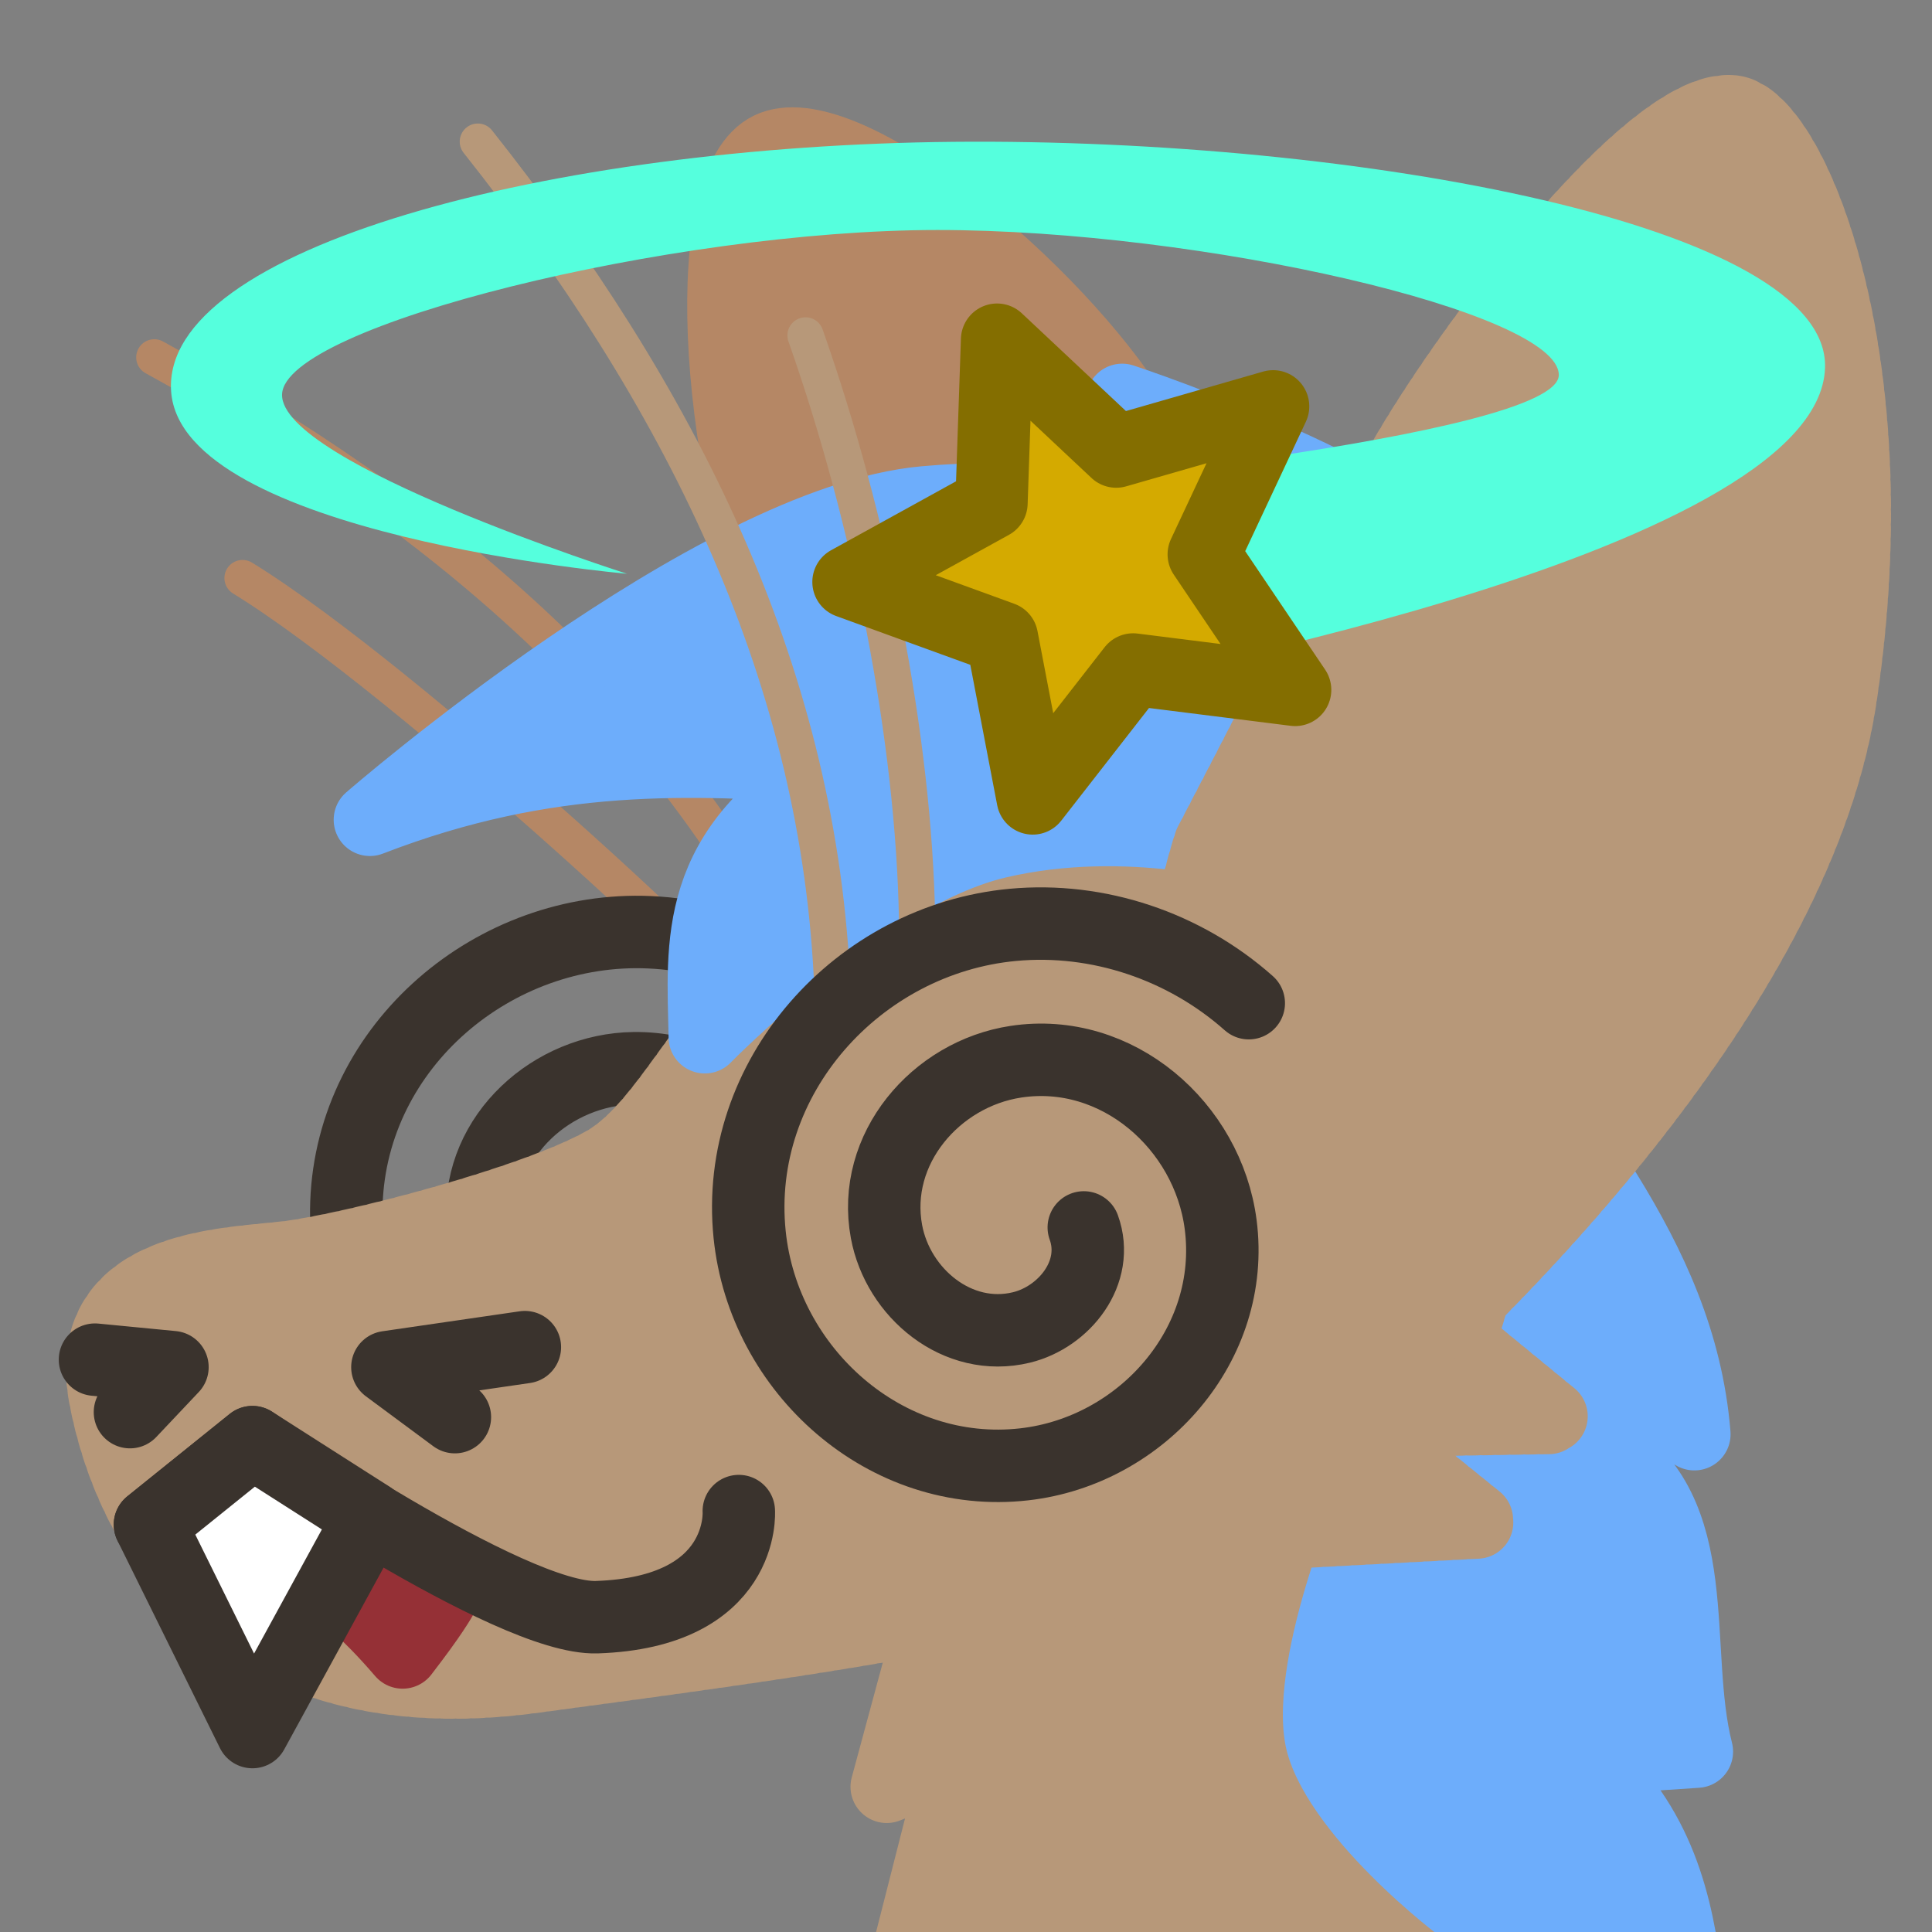 <?xml version="1.0" encoding="UTF-8" standalone="no"?>
<!-- Created with Inkscape (http://www.inkscape.org/) -->

<svg
   version="1.1"
   id="svg824"
   width="1706.667"
   height="1706.667"
   viewBox="0 0 1706.667 1706.667"
   sodipodi:docname="ying_dazed.svg"
   inkscape:version="1.1 (c68e22c387, 2021-05-23)"
   inkscape:export-filename="D:\Pictures\yingmotes\ying_dazed.png"
   inkscape:export-xdpi="72"
   inkscape:export-ydpi="72"
   xmlns:inkscape="http://www.inkscape.org/namespaces/inkscape"
   xmlns:sodipodi="http://sodipodi.sourceforge.net/DTD/sodipodi-0.dtd"
   xmlns="http://www.w3.org/2000/svg"
   xmlns:svg="http://www.w3.org/2000/svg">
  <rect x="0" y="0" width="1706.667" height="1706.667" fill="#808080" stroke="none"/>
  <defs
     id="defs828" />
  <sodipodi:namedview
     id="namedview826"
     pagecolor="#ffffff"
     bordercolor="#666666"
     borderopacity="1.0"
     inkscape:pageshadow="2"
     inkscape:pageopacity="0.0"
     inkscape:pagecheckerboard="0"
     showgrid="false"
     inkscape:zoom="0.90585932"
     inkscape:cx="380.85384"
     inkscape:cy="1412.471"
     inkscape:window-width="1920"
     inkscape:window-height="1001"
     inkscape:window-x="-9"
     inkscape:window-y="-9"
     inkscape:window-maximized="1"
     inkscape:current-layer="g13003" />
  <g
     id="layer1"
     inkscape:label="Ying"
     style="display:inline"
     inkscape:groupmode="layer">
    <path
       style="display:inline;fill:#6dadfb;stroke:#6dadfb;stroke-width:64;stroke-linecap:round;stroke-linejoin:round;-inkscape-stroke:none;paint-order:fill markers stroke;stop-color:#000000"
       d="m 1298.031,865.098 c 70.798,131.454 185.382,239.025 198.706,401.828 -29.438,-19.135 -55.932,-14.719 -79.483,13.247 91.022,54.7 58.514,175.917 81.69,267.15 l -99.353,6.624 c 66.759,58.919 81.773,128.186 90.522,198.706 l -494.507,2.208 c -24.38,-41.481 23.115,-208.563 66.236,-227.044 0,0 3.379,-20.015 -75.353,-9.455 C 1015.23,1271.09 1172.184,1096.186 1298.031,865.098 Z"
       id="path3091"
       sodipodi:nodetypes="cccccccccc"
       inkscape:label="mane" />
    <path
       style="opacity:1;fill:#b79879;fill-opacity:1;stroke:#b79879;stroke-width:64;stroke-linecap:round;stroke-linejoin:round;stroke-miterlimit:4;stroke-dasharray:none;stroke-dashoffset:0;stroke-opacity:1;paint-order:fill markers stroke;stop-color:#000000"
       d="m 848.093,1338.888 -64.785,239.508 62.822,-25.521 -51.043,200.244 459.384,-15.705 c 0,0 -127.607,-94.233 -149.202,-184.539 -21.595,-90.306 51.043,-253.25 51.043,-253.25 z"
       id="path3340"
       inkscape:label="neck" />
    <g
       id="g12988"
       inkscape:label="head">
      <path
         style="display:inline;fill:none;fill-opacity:1;stroke:#b58765;stroke-width:32;stroke-linecap:round;stroke-linejoin:round;stroke-miterlimit:4;stroke-dasharray:none;stroke-dashoffset:0;stroke-opacity:1;paint-order:fill markers stroke;stop-color:#000000"
         d="m 214.247,510.634 c 147.168,90.378 469.022,391.007 421.528,363.052"
         id="path6280-0-6"
         sodipodi:nodetypes="cc"
         inkscape:label="eyelash left small" />
      <path
         style="display:inline;fill:none;fill-opacity:1;stroke:#b58765;stroke-width:32;stroke-linecap:round;stroke-linejoin:round;stroke-miterlimit:4;stroke-dasharray:none;stroke-dashoffset:0;stroke-opacity:1;paint-order:fill markers stroke;stop-color:#000000"
         d="M 136.307,315.67 C 386.364,452.289 592.003,626.13 711.506,872.152"
         id="path6280-3"
         sodipodi:nodetypes="cc"
         inkscape:label="eyelash left big" />
      <path
         sodipodi:type="spiral"
         style="display:inline;fill:none;fill-rule:evenodd;stroke:#3a332d;stroke-width:64;stroke-linecap:round;stroke-linejoin:round;stroke-miterlimit:4;stroke-dasharray:none;stroke-opacity:1"
         id="path1108-3"
         sodipodi:cx="896.38641"
         sodipodi:cy="1046.5201"
         sodipodi:expansion="1"
         sodipodi:revolution="2.3504226"
         sodipodi:radius="284.2439"
         sodipodi:argument="-18.077454"
         sodipodi:t0="0.20026168"
         d="m 849.023,1014.945 c 10.911,-40.695 59.415,-55.048 95.709,-40.943 54.108,21.028 72.121,87.339 49.328,137.635 -30.644,67.622 -115.391,89.375 -179.561,57.714 -81.197,-40.063 -106.719,-143.502 -66.099,-221.487 49.384,-94.81 171.646,-124.114 263.413,-74.484 108.447,58.651 141.541,199.809 82.869,305.339 -67.883,122.099 -227.985,158.989 -347.265,91.254 -65.968,-37.461 -113.636,-102.385 -131.287,-176.002"
         transform="rotate(152.983,714.304,1025.914)" />
      <path
         style="opacity:1;fill:#b58765;fill-opacity:1;stroke:#b58765;stroke-width:64;stroke-linecap:round;stroke-miterlimit:4;stroke-dasharray:none;stroke-dashoffset:0;stroke-opacity:1;paint-order:fill markers stroke;stop-color:#000000"
         d="m 869.1,890.465 c 0,0 -108.593,-140.074 -171.67,-311.574 -69.391,-188.667 -79.124,-418.215 -17.361,-448.036 61.763,-29.821 237.927,110.764 316.813,228.866 78.886,118.102 163.566,414.932 163.566,414.932 z"
         id="path1640"
         inkscape:label="leftear"
         sodipodi:nodetypes="cssscc"
         inkscape:transform-center-x="89.149478"
         inkscape:transform-center-y="-248.10001" />
      <path
         id="path1148"
         style="display:inline;opacity:1;fill:#b79879;stroke:#b79879;stroke-width:64;stroke-linecap:round;stroke-linejoin:round;stroke-miterlimit:4;stroke-dasharray:6.4, 6.4;stroke-dashoffset:0;stroke-opacity:1;paint-order:fill markers stroke;stop-color:#000000"
         inkscape:label="head"
         d="m 1299.055,1153.559 c 0,0 -0.108,-10.821 -0.951,-28.418 -0.422,-8.799 -1.026,-19.291 -1.895,-30.973 -0.869,-11.681 -2,-24.552 -3.473,-38.105 -1.473,-13.553 -3.289,-27.788 -5.523,-42.201 -2.235,-14.413 -4.889,-29.005 -8.043,-43.268 -1.577,-7.131 -3.279,-14.182 -5.115,-21.086 -1.836,-6.904 -3.807,-13.662 -5.922,-20.213 -2.115,-6.551 -4.373,-12.892 -6.787,-18.963 -2.414,-6.071 -4.983,-11.87 -7.715,-17.334 -2.732,-5.464 -5.935,-10.786 -9.539,-15.961 -3.604,-5.175 -7.611,-10.205 -11.949,-15.084 -4.338,-4.879 -9.007,-9.609 -13.94,-14.186 -4.932,-4.576 -10.126,-8.999 -15.514,-13.266 -5.387,-4.266 -10.967,-8.375 -16.67,-12.324 -5.703,-3.949 -11.53,-7.738 -17.41,-11.363 -11.761,-7.251 -23.737,-13.847 -35.371,-19.76 -11.634,-5.913 -22.926,-11.142 -33.32,-15.66 -10.395,-4.519 -19.891,-8.326 -27.934,-11.395 -16.085,-6.137 -26.354,-9.318 -26.354,-9.318 -106.831,-15.988 -232.175,6.969 -312.625,60.014 -101.267,66.77 -136.887,176.629 -198.707,211.955 -61.82,35.325 -225.2,77.273 -280.396,83.897 -55.196,6.623 -183.25,6.625 -161.172,123.641 22.078,117.016 112.599,282.605 377.541,247.279 264.942,-35.326 313.515,-44.157 536.508,-88.314 22.897,-4.534 53.848,-18.32 86.828,-36.947 l 213.871,-11.428 -92.926,-75.256 c 5.358,-4.84 10.6,-9.718 15.633,-14.637 l 142.076,-2.375 -84.881,-69.668 c 3.481,-6.554 6.481,-13.021 8.627,-19.307 1.052,-3.082 2.033,-6.627 3.047,-9.977 z" />
      <path
         style="display:inline;fill:#6dadfb;stroke:#6dadfb;stroke-width:64;stroke-linecap:round;stroke-linejoin:round;-inkscape-stroke:none;paint-order:fill markers stroke;stop-color:#000000"
         d="M 880.931,744.045 C 763.916,771.643 622.613,916.257 622.613,916.257 620.953,833.211 611.28,749.437 735.213,677.809 c -124.695,-7.457 -249.288,-15.117 -408.452,46.365 0,0 303.226,-263.622 490.142,-280.397 172.212,-15.455 264.942,37.533 264.942,37.533 -0.192,-45.683 -31.458,-88.259 -90.522,-128.055 0,0 295.852,97.145 333.385,194.291 37.533,97.145 28.702,167.796 28.702,167.796 l -243.752,34.923 c 0,0 -111.711,-33.819 -228.727,-6.221 z"
         id="path1637"
         sodipodi:nodetypes="zcccsccsccz"
         inkscape:label="top hair" />
      <path
         id="path13483"
         style="display:inline;opacity:1;fill:#b79879;stroke:#b79879;stroke-width:64;stroke-linecap:round;stroke-linejoin:round;stroke-miterlimit:4;stroke-dasharray:6.4, 6.4;stroke-dashoffset:0;stroke-opacity:1;paint-order:fill markers stroke;stop-color:#000000"
         inkscape:label="rightear"
         d="m 1530.708,98.41 c -78.987,-8.861 -270.054,256.361 -306.838,338.824 -32.75,73.42 -128.355,256.782 -155.503,308.739 -106.738,355.748 99.885,366.639 207.375,424.644 109.362,-106.001 316.274,-331.812 349.989,-552.777 46.159,-302.527 -43.801,-513.683 -95.023,-519.43 z"
         sodipodi:nodetypes="ssccss"
         inkscape:transform-center-x="-132.14668"
         inkscape:transform-center-y="-323.22963" />
      <g
         id="g13003"
         inkscape:label="face">
        <path
           style="opacity:1;fill:none;fill-opacity:1;stroke:#3a332d;stroke-width:64;stroke-linecap:round;stroke-linejoin:round;stroke-miterlimit:4;stroke-dasharray:none;stroke-dashoffset:0;stroke-opacity:1;paint-order:fill markers stroke;stop-color:#000000"
           d="m 83.898,1201.07 68.443,6.623 -37.533,39.741"
           id="path2163"
           inkscape:label="left nostril" />
        <path
           style="opacity:1;fill:none;fill-opacity:1;stroke:#3a332d;stroke-width:64;stroke-linecap:round;stroke-linejoin:round;stroke-miterlimit:4;stroke-dasharray:none;stroke-dashoffset:0;stroke-opacity:1;paint-order:fill markers stroke;stop-color:#000000"
           d="m 401.828,1251.85 -59.612,-44.157 121.432,-17.663"
           id="path2198"
           inkscape:label="right nostril" />
        <path
           id="path1929"
           style="display:inline;fill:#953036;fill-opacity:1;stroke:#953036;stroke-width:64;stroke-linecap:round;stroke-linejoin:round;stroke-opacity:1;paint-order:fill markers stroke;stop-color:#000000"
           d="m 269.087,1315.373 c 20.255,105.643 18.616,65.232 86.587,144.352 52.16,-67.628 28.021,-50.431 52.16,-67.628"
           sodipodi:nodetypes="ccc" />
        <path
           style="opacity:1;fill:none;fill-opacity:1;stroke:#3a332d;stroke-width:64;stroke-linecap:round;stroke-linejoin:round;stroke-miterlimit:4;stroke-dasharray:none;stroke-dashoffset:0;stroke-opacity:1;paint-order:fill markers stroke;stop-color:#000000"
           d="m 132.471,1346.787 90.522,-72.859 c 0,0 227.99,157.194 304.174,154.641 131.805,-4.416 125.469,-93.736 125.469,-93.736"
           id="path2200"
           sodipodi:nodetypes="ccsc"
           inkscape:label="mouf" />
        <path
           style="opacity:1;fill:#ffffff;fill-opacity:1;stroke:#3a332d;stroke-width:64;stroke-linecap:round;stroke-linejoin:round;stroke-miterlimit:4;stroke-dasharray:none;stroke-dashoffset:0;stroke-opacity:1;paint-order:fill markers stroke;stop-color:#000000"
           d="m 222.993,1530.039 -90.522,-183.251 90.522,-72.859 103.769,66.235 z"
           id="path2202"
           sodipodi:nodetypes="ccccc"
           inkscape:label="toof" />
      </g>
      <path
         style="opacity:1;fill:none;fill-opacity:1;stroke:#b79879;stroke-width:32;stroke-linecap:round;stroke-linejoin:round;stroke-miterlimit:4;stroke-dasharray:none;stroke-dashoffset:0;stroke-opacity:1;paint-order:fill markers stroke;stop-color:#000000"
         d="M 422.098,125.101 C 599.1,348.402 720.689,588.661 734.815,861.807"
         id="path6280"
         sodipodi:nodetypes="cc"
         inkscape:label="eyelash right big" />
      <path
         style="display:inline;fill:none;fill-opacity:1;stroke:#b79879;stroke-width:32;stroke-linecap:round;stroke-linejoin:round;stroke-miterlimit:4;stroke-dasharray:none;stroke-dashoffset:0;stroke-opacity:1;paint-order:fill markers stroke;stop-color:#000000"
         d="m 711.568,296.293 c 57.336,162.601 95.675,355.385 98.55,516.119"
         id="path6280-0"
         sodipodi:nodetypes="cc"
         inkscape:label="eyelash right small" />
      <path
         sodipodi:type="spiral"
         style="fill:none;fill-rule:evenodd;stroke:#3a332d;stroke-width:64;stroke-linecap:round;stroke-linejoin:round;stroke-miterlimit:4;stroke-dasharray:none;stroke-opacity:1"
         id="path1108"
         sodipodi:cx="896.38641"
         sodipodi:cy="1046.5201"
         sodipodi:expansion="1"
         sodipodi:revolution="2.3504226"
         sodipodi:radius="284.2439"
         sodipodi:argument="-18.077454"
         sodipodi:t0="0.20026168"
         d="m 849.023,1014.945 c 10.911,-40.695 59.415,-55.048 95.709,-40.943 54.108,21.028 72.121,87.339 49.328,137.635 -30.644,67.622 -115.391,89.375 -179.561,57.714 -81.197,-40.063 -106.719,-143.502 -66.099,-221.487 49.384,-94.81 171.646,-124.114 263.413,-74.484 108.447,58.651 141.541,199.809 82.869,305.339 -67.883,122.099 -227.985,158.989 -347.265,91.254 -65.968,-37.461 -113.636,-102.385 -131.287,-176.002"
         transform="rotate(145.085,892.304,1066.648)" />
      <g
         id="g6469"
         transform="matrix(0.807,0,0,0.807,2057.622,-400.132)"
         style="stroke-width:1.238">
        <path
           style="fill:#55ffdd;stroke:none;stroke-width:79.261;stroke-linecap:round;stroke-linejoin:round;stroke-miterlimit:4;stroke-dasharray:none;stroke-opacity:1;paint-order:fill markers stroke;stop-color:#000000"
           d="m -1472.635,1033.898 c 0,0 629.237,-58.897 629.237,-127.61 0,-68.713 -390.789,-158.694 -680.017,-158.694 -289.228,0 -715.343,104.705 -717.551,179.962 -2.208,75.257 377.542,196.322 377.542,196.322 0,0 -487.935,-42.536 -498.974,-199.594 -11.039,-157.058 415.104,-269.146 856.645,-273.215 443.786,-4.09 958.206,91.617 953.791,247.039 -5.951,209.466 -816.679,352.345 -816.679,352.345 z"
           id="path5811"
           sodipodi:nodetypes="cssscssscc" />
        <path
           sodipodi:type="star"
           style="fill:#d4aa00;stroke:#846e00;stroke-width:110.729;stroke-linecap:round;stroke-linejoin:round;stroke-miterlimit:4;stroke-dasharray:none;stroke-opacity:1;paint-order:fill markers stroke;stop-color:#000000"
           id="path5552"
           inkscape:flatsided="false"
           sodipodi:sides="5"
           sodipodi:cx="-1337.9561"
           sodipodi:cy="1033.2729"
           sodipodi:r1="369.76022"
           sodipodi:r2="175.70895"
           sodipodi:arg1="0.70085441"
           sodipodi:arg2="1.3291729"
           inkscape:rounded="0"
           inkscape:randomized="0"
           d="m -1055.351,1271.721 -240.561,-67.843 -181.491,171.853 -9.815,-249.752 -219.525,-119.503 234.495,-86.512 45.817,-245.709 154.741,196.284 247.842,-32.354 -138.86,207.823 z"
           inkscape:transform-center-x="19.39122"
           inkscape:transform-center-y="4.5103387"
           transform="matrix(0.707,-0.107,0.107,0.708,-521.961,237.677)" />
      </g>
    </g>
  </g>
</svg>
